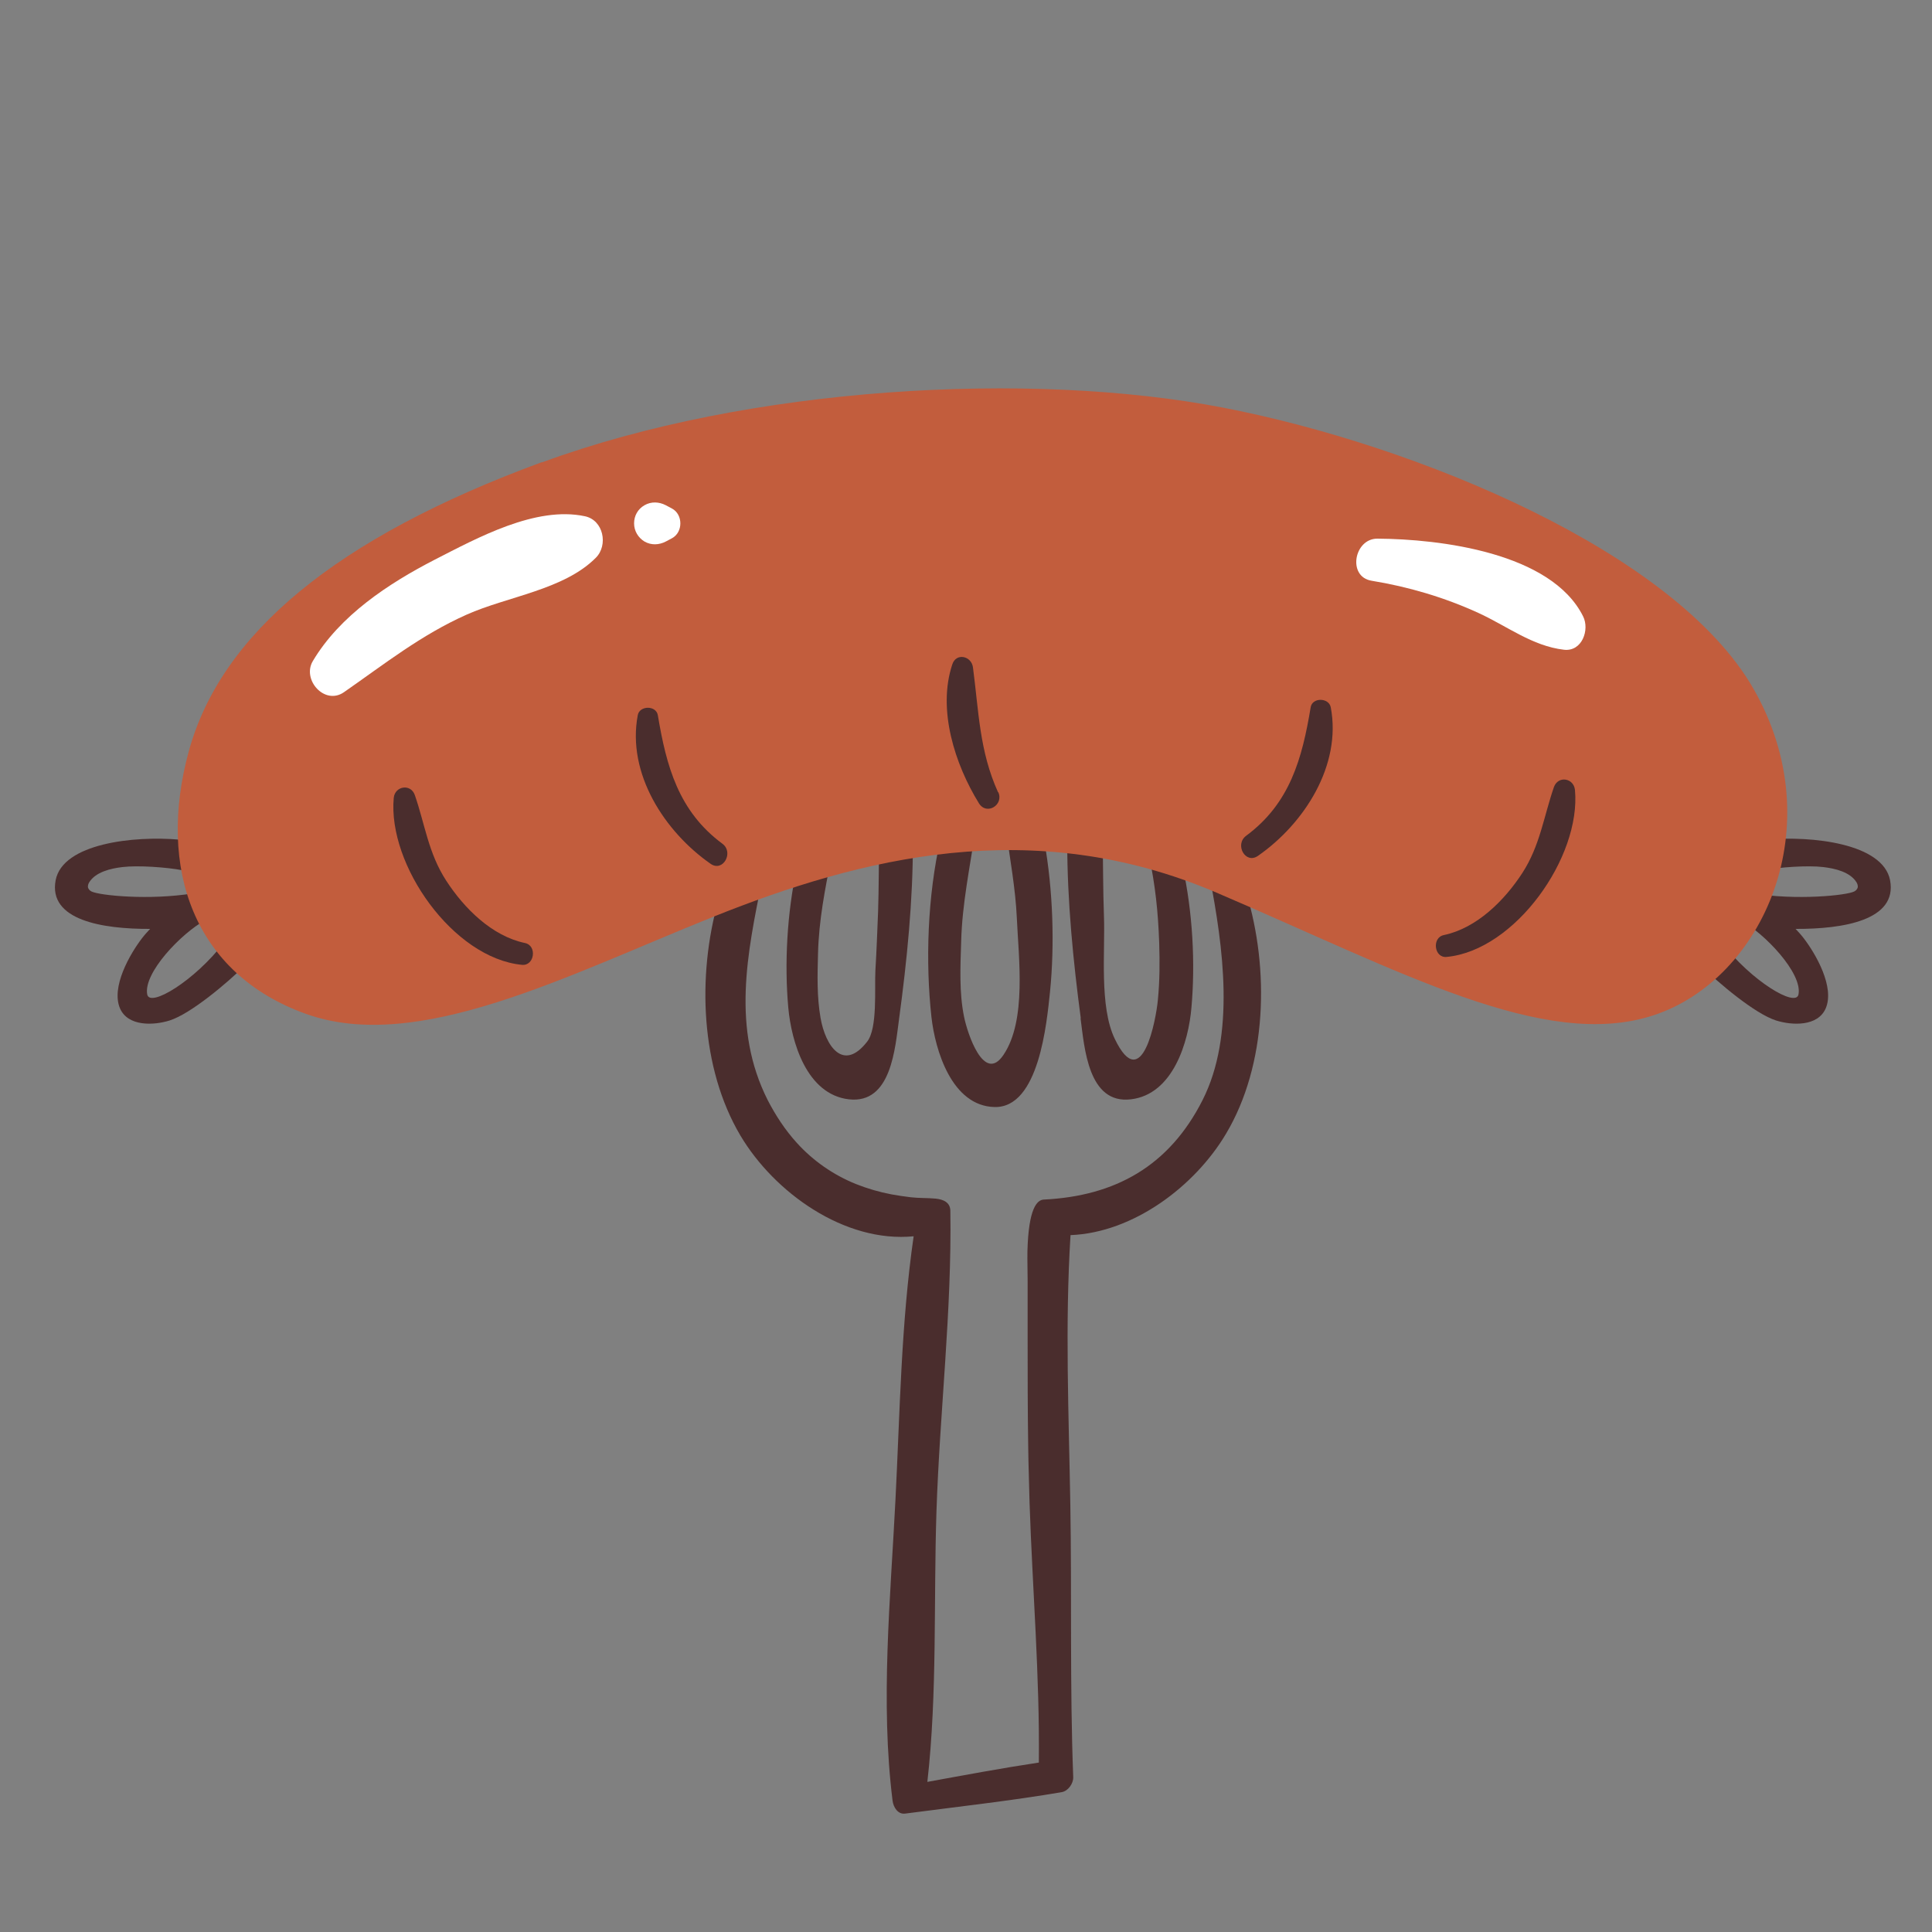 <?xml version="1.0" encoding="UTF-8"?>
<svg id="Capa_2" data-name="Capa 2" xmlns="http://www.w3.org/2000/svg" viewBox="0 0 100 100">
  <rect x="0" y="0" width="100" height="100" fill="#808080" stroke="none"/>
  <defs>
    <style>
      .cls-1 {
        fill: #fff;
      }

      .cls-2 {
        fill: none;
      }

      .cls-3 {
        fill: #4a2d2d;
      }

      .cls-4 {
        fill: #c25d3d;
      }
    </style>
  </defs>
  <g id="COLOR">
    <g>
      <g>
        <path class="cls-3" d="M11.59,48.79c-1.52,1.98-3.84,3.38-3.97,2.68-.21-1.1,1.75-3.16,3.02-3.85-.33-.61-.41-.73-.64-1.38-2.28.37-4.86.11-5.27-.1-.09-.05-.17-.13-.18-.24,0-.08.02-.15.06-.22.33-.55,1.13-.73,1.72-.8.81-.1,2.31.01,3.09.16-.08-.53-.16-1.04-.13-1.58-2.35-.21-6.04.19-6.41,2.1-.39,2.07,2.42,2.53,4.89,2.52-.14.15-.28.3-.41.47-.64.83-1.62,2.54-1.15,3.64.41.95,1.74.89,2.57.63,1.1-.35,2.99-1.95,3.89-2.84-.39-.37-.75-.77-1.08-1.2Z"/>
        <path class="cls-3" d="M89.12,48.79c1.52,1.98,3.84,3.38,3.97,2.68.21-1.1-1.75-3.16-3.02-3.85.33-.61.41-.73.64-1.38,2.28.37,4.86.11,5.27-.1.09-.05.17-.13.18-.24,0-.08-.02-.15-.06-.22-.33-.55-1.13-.73-1.72-.8-.81-.1-2.31.01-3.09.16.08-.53.16-1.04.13-1.58,2.35-.21,6.04.19,6.41,2.1.39,2.07-2.42,2.53-4.89,2.52.14.15.28.3.41.47.64.83,1.62,2.54,1.15,3.64-.41.95-1.74.89-2.57.63-1.1-.35-2.99-1.95-3.89-2.84.39-.37.75-.77,1.08-1.2Z"/>
        <g>
          <path class="cls-3" d="M43.03,44.33c-.57.15-1.17.38-1.73.54-.02,0-.03.01-.05.01-.52,2.4-.65,5.02-.45,7.26.16,1.79.95,4.5,3.13,4.76,2.22.26,2.4-2.68,2.61-4.19.4-2.96.72-6.11.71-9.15-.54.07-1.19-.12-1.74-.01-.03,1.21-.02,2.42-.06,3.62-.04,1.02-.08,2.05-.14,3.07-.05.93.12,2.99-.43,3.68-1.24,1.59-2.16.21-2.41-1.24-.19-1.09-.16-2.2-.13-3.3.04-1.75.37-3.39.7-5.05Z"/>
          <path class="cls-3" d="M62.6,45.31c.72,3.72,1.35,8.27-.36,11.64-1.73,3.41-4.52,4.96-8.22,5.14-.34.02-.78.44-.84,2.65-.01.51.01,1.03.01,1.54,0,.96,0,1.91,0,2.87,0,1.91,0,3.82.03,5.74.01.97.05,1.93.07,2.9.15,4.47.53,8.97.48,13.44-1.93.29-3.85.65-5.77,1,.52-4.61.32-9.34.47-13.97.17-5.19.8-10.39.72-15.58,0-.45-.37-.6-.76-.64-.43-.04-.86-.02-1.29-.07-.33-.04-.67-.09-1-.15-.63-.12-1.25-.3-1.85-.54-1.16-.47-2.21-1.2-3.05-2.13-.6-.66-1.09-1.41-1.5-2.2-1.88-3.72-1.07-7.59-.28-11.46-.33.13-.67.27-.99.43-.3.15-.98.48-1.28.65-1.12,3.94-.93,8.72,1.13,12.2,1.75,2.95,5.39,5.57,8.97,5.22-.65,4.5-.71,9.09-.94,13.62-.26,5.13-.79,10.49-.15,15.6.04.32.27.72.66.66,2.51-.33,5.61-.68,8.1-1.11.33-.06.6-.45.59-.77-.18-4.7-.07-9.42-.15-14.12-.08-4.64-.28-9.31.01-13.94,3.27-.13,6.45-2.55,8.05-5.25,2.12-3.56,2.26-8.51,1.04-12.5-.56-.31-1.31-.66-1.92-.87Z"/>
          <path class="cls-3" d="M55.93,52.71c.2,1.51.39,4.46,2.61,4.19,2.18-.26,2.98-2.97,3.13-4.76.2-2.27.07-4.9-.46-7.31-.57-.18-1.2-.77-1.77-.93,0,0,.04.41.04.41.32,1.56.46,2.84.52,4.49.03,1.02.03,1.95-.07,2.97-.09.96-.81,4.96-2.23,2-.81-1.68-.49-4.54-.56-6.37-.05-1.33-.04-2.67-.07-4-.54-.08-1.29.28-1.83.22,0,3.02.31,6.15.7,9.08Z"/>
          <path class="cls-3" d="M50.47,42.96c-.58,0-1.22.42-1.79.46-.68,3-.78,6.37-.47,9.21.19,1.72,1.05,4.62,3.27,4.67,2.3.05,2.7-4.36,2.87-5.98.24-2.4.16-5.23-.3-7.8-.21-.02-.42-.03-.62-.05-.39-.03-.96-.44-1.35-.46.2,1.49.48,2.98.55,4.49.09,2.06.52,5.31-.69,7.1-1.01,1.51-1.87-1.12-2.04-1.97-.26-1.26-.19-2.62-.15-3.9.05-1.96.46-3.87.74-5.79Z"/>
        </g>
        <path class="cls-4" d="M28.05,23.92c-10.69,3.93-16.62,8.9-18.28,14.97-1.66,6.07.28,11.52,6.07,13.59,5.79,2.07,13.52-2,21.11-5.04,7.59-3.04,16.49-5.31,26.01-1.24,9.52,4.07,16.97,8.21,22.63,6.35,5.66-1.86,9.24-9.8,5.17-16.9-4.07-7.1-17.45-12.62-27.45-14.55-10-1.93-24.56-1.1-35.25,2.83Z"/>
        <path class="cls-3" d="M27.17,48.81c-1.71-.36-3.14-1.79-4.07-3.22s-1.1-2.91-1.63-4.44c-.21-.6-1.03-.47-1.09.15-.32,3.47,3.08,8.3,6.64,8.64.65.06.79-1,.15-1.13h0Z"/>
        <path class="cls-3" d="M37.39,43.67c-2.27-1.68-2.9-4.01-3.34-6.65-.09-.52-.95-.51-1.04,0-.57,3.02,1.39,6.03,3.77,7.69.64.45,1.22-.59.61-1.04h0Z"/>
        <path class="cls-3" d="M74.88,49.53c3.55-.34,6.96-5.17,6.64-8.64-.06-.62-.87-.76-1.09-.15-.53,1.54-.72,3.03-1.63,4.44-.93,1.43-2.36,2.86-4.07,3.22-.63.13-.5,1.2.15,1.13h0Z"/>
        <path class="cls-3" d="M65.11,44.3c2.39-1.66,4.34-4.68,3.77-7.69-.1-.51-.96-.52-1.04,0-.44,2.65-1.07,4.97-3.34,6.65-.61.45-.04,1.49.61,1.04h0Z"/>
        <path class="cls-3" d="M51.66,41.01c-.97-2.14-1-4.2-1.3-6.47-.08-.59-.87-.77-1.07-.15-.78,2.35.14,5.18,1.38,7.19.4.64,1.3.08,1-.58h0Z"/>
        <path class="cls-1" d="M17.8,35.83c2.1-1.46,4-2.97,6.36-4.02,2.11-.94,5.03-1.28,6.68-2.94.65-.65.4-1.95-.57-2.15-2.54-.54-5.56,1.12-7.77,2.25-2.39,1.23-4.91,2.89-6.31,5.25-.57.96.61,2.3,1.61,1.61h0Z"/>
        <path class="cls-1" d="M34.46,28.03l.32-.17c.58-.31.58-1.23,0-1.54l-.32-.17c-.35-.18-.75-.2-1.1,0s-.54.55-.54.94.21.74.54.94c.35.2.75.18,1.1,0h0Z"/>
        <path class="cls-1" d="M71,30.06c1.9.31,3.76.86,5.51,1.66,1.49.68,2.8,1.72,4.44,1.91.94.11,1.34-1.04.99-1.73-1.65-3.3-7.4-4-10.65-4.02-1.21,0-1.56,1.98-.29,2.18h0Z"/>
      </g>
      <rect class="cls-2" width="100" height="100"/>
    </g>
  </g>
</svg>